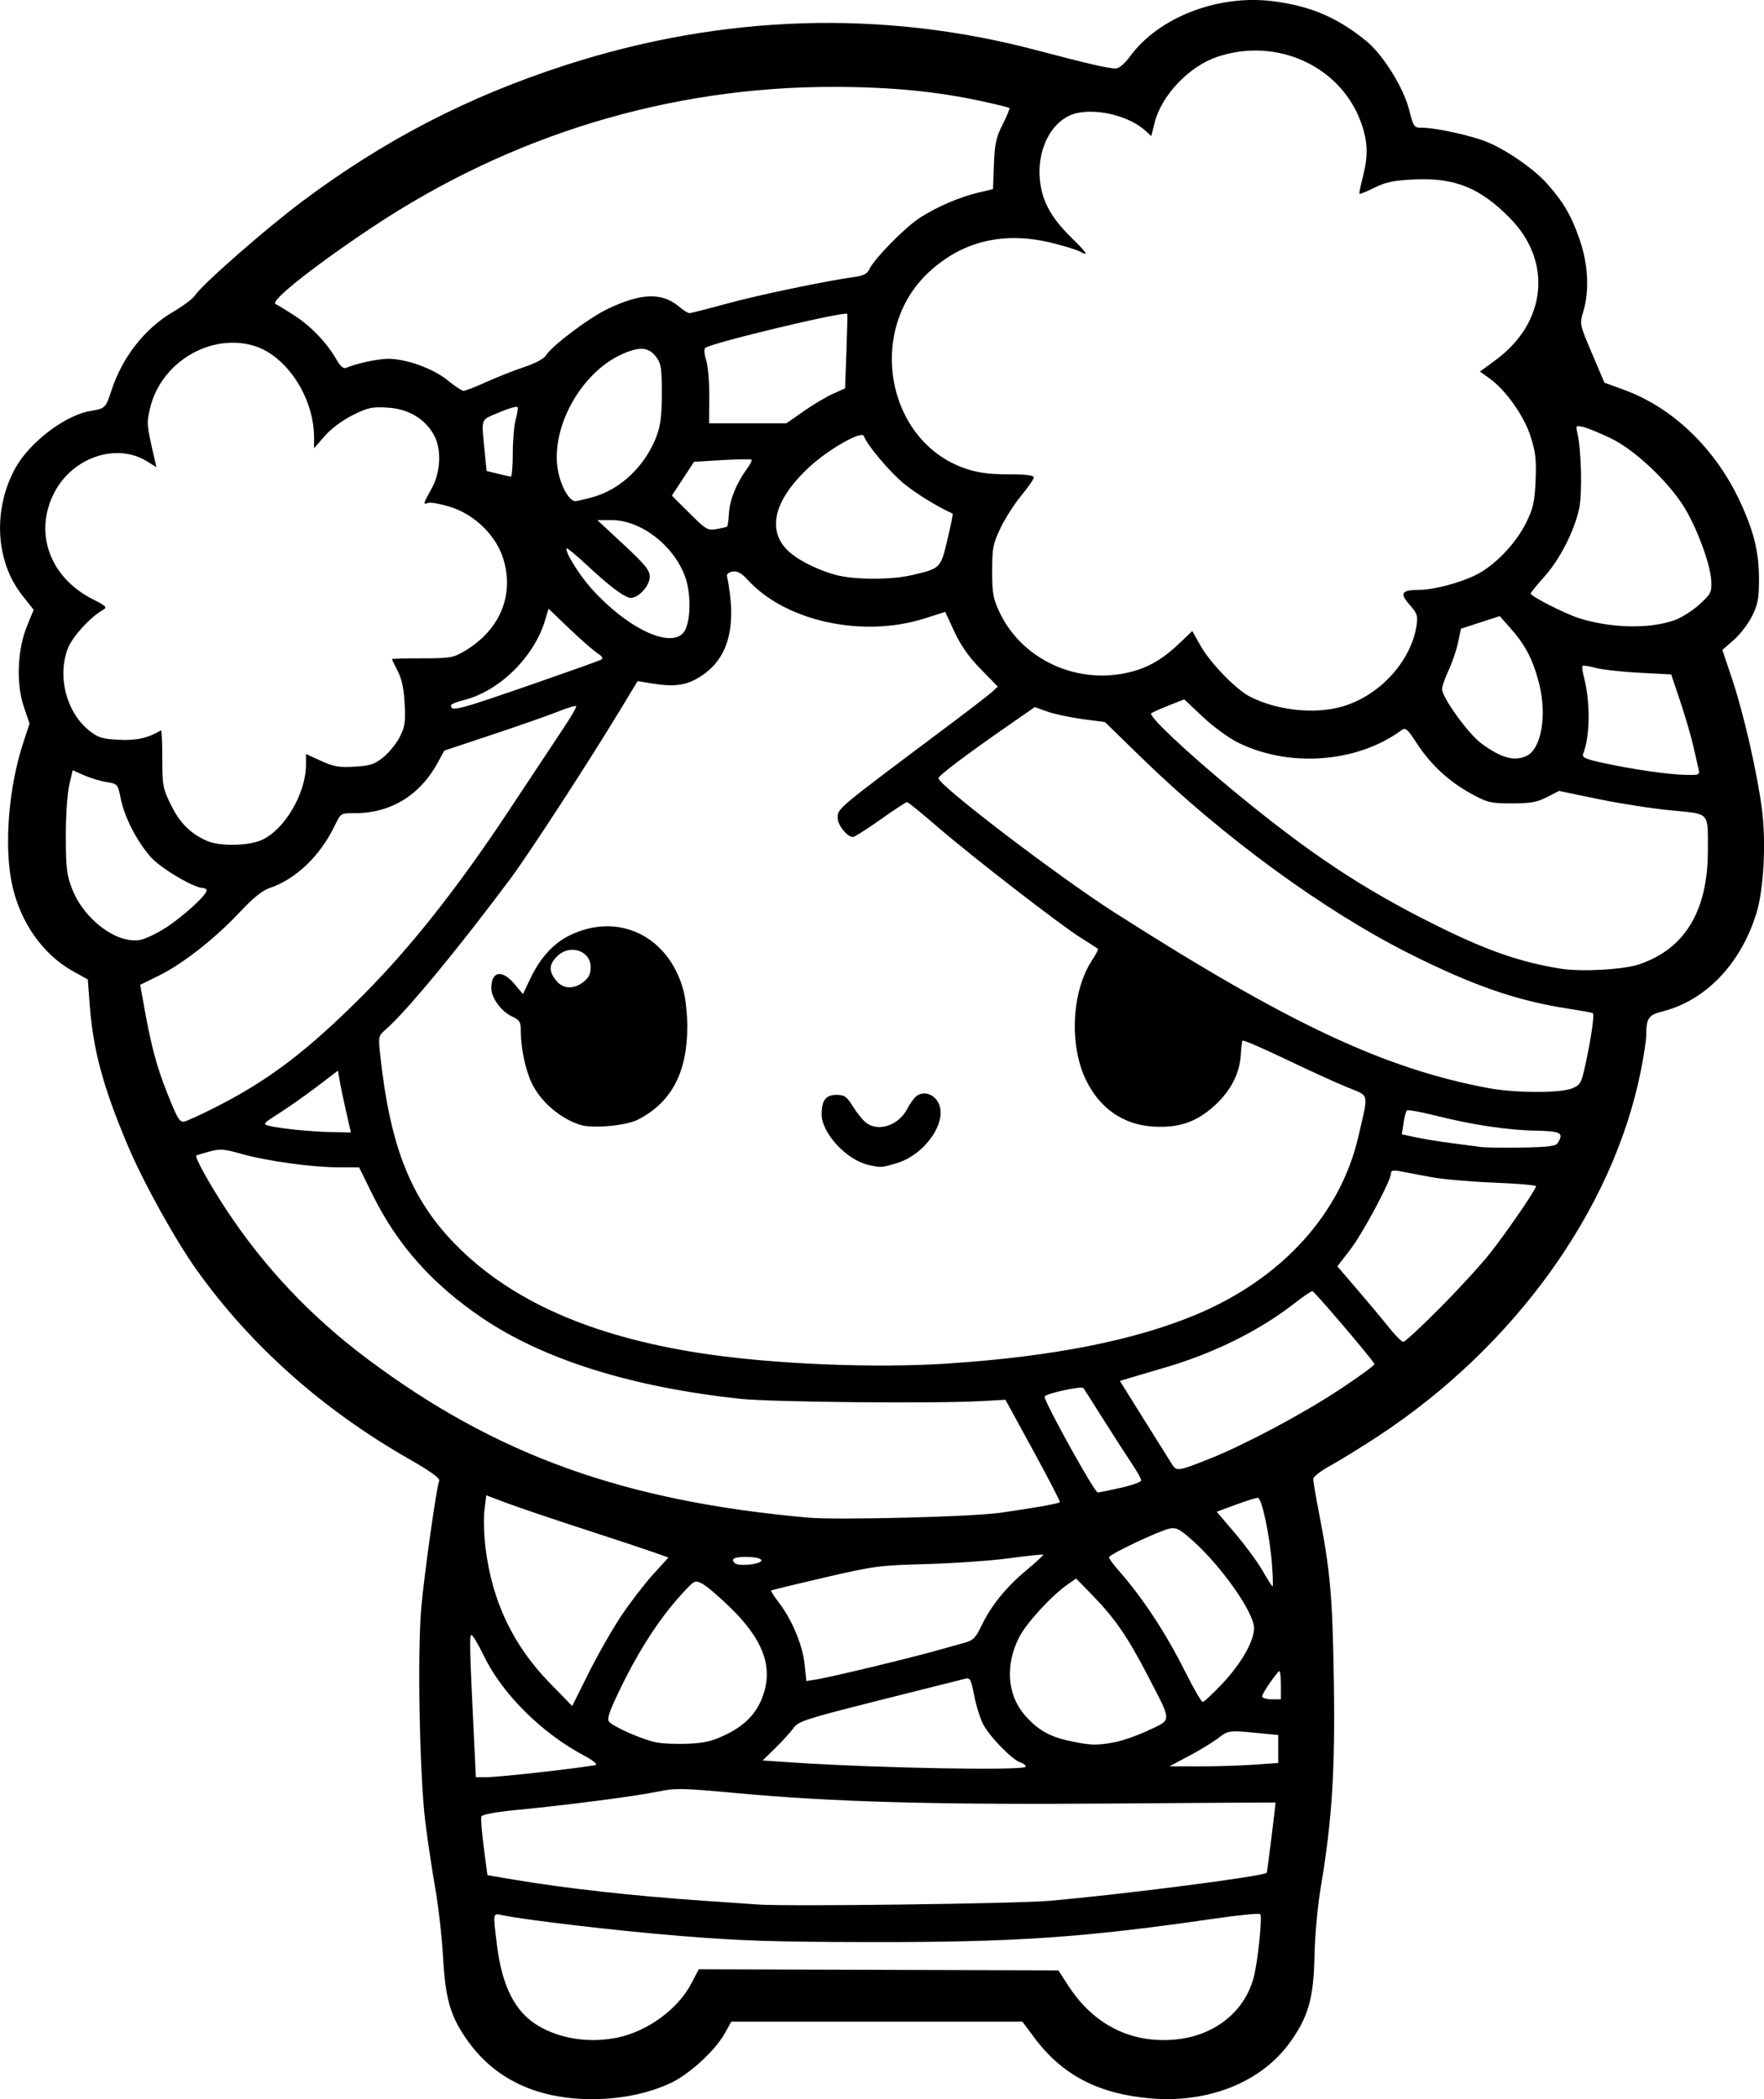 <?xml version="1.0" encoding="UTF-8" standalone="no"?>
<!-- Created with Inkscape (http://www.inkscape.org/) -->

<svg
   width="173.782mm"
   height="206.752mm"
   viewBox="0 0 173.782 206.752"
   version="1.1"
   id="svg1"
   xml:space="preserve"
   xmlns="http://www.w3.org/2000/svg"
   xmlns:svg="http://www.w3.org/2000/svg"><defs
     id="defs1" /><g
     id="layer1"
     transform="translate(-261.331,28.044)"><path
       style="fill:#000000"
       d="m 315.685,178.306 c -3.469,-0.739 -6.269,-2.538 -8.239,-5.293 -1.736,-2.428 -2.232,-4.095 -2.468,-8.293 -0.11,-1.965 -0.453,-5.001 -0.761,-6.747 -0.308,-1.746 -0.747,-4.663 -0.975,-6.482 -0.574,-4.578 -0.807,-16.707 -0.408,-21.191 0.302,-3.396 1.488,-11.792 1.769,-12.523 0.088,-0.229 -0.944,-0.965 -2.99,-2.132 -8.467,-4.831 -15.55,-11.126 -20.858,-18.539 -2.13,-2.974 -5.285,-8.659 -6.82,-12.29 -2.453,-5.801 -3.429,-9.412 -3.771,-13.95 l -0.184,-2.441 -1.488,-0.83 c -2.962,-1.652 -5.203,-4.865 -5.984,-8.575 -0.786,-3.735 -0.332,-9.479 1.093,-13.846 l 0.638,-1.953 -0.568,-1.683 c -0.765,-2.266 -0.629,-5.601 0.323,-7.927 l 0.654,-1.596 -1.142,-1.447 c -2.617,-3.314 -2.896,-8.408 -0.683,-12.473 1.395,-2.562 4.942,-5.266 7.432,-5.664 1.423,-0.228 1.502,-0.304 2.036,-1.963 1.06,-3.298 3.295,-6.16 6.083,-7.79 0.981,-0.574 1.957,-1.307 2.168,-1.63 0.703,-1.073 6.952,-6.55 10.535,-9.234 8.111,-6.075 16.407,-10.364 26.052,-13.47 15.434,-4.97 31.127,-5.459 46.318,-1.443 4.983,1.317 7.106,1.807 7.805,1.801 0.317,-0.003 0.878,-0.478 1.398,-1.186 2.852,-3.876 8.7,-6.13 14.109,-5.437 3.691,0.473 6.303,1.586 9.158,3.903 1.636,1.328 3.659,4.557 4.221,6.739 0.461,1.788 0.482,1.818 1.347,1.818 1.268,0 4.677,0.743 6.245,1.361 1.918,0.756 4.722,2.688 6.01,4.142 1.625,1.833 2.373,3.114 3.2,5.477 0.849,2.427 0.988,5.071 0.373,7.112 -0.373,1.239 -0.369,1.255 0.852,4.129 l 1.226,2.885 1.927,0.703 c 4.801,1.751 8.989,5.774 11.415,10.968 1.385,2.965 1.887,5.02 1.887,7.725 0,1.865 -0.111,2.448 -0.687,3.604 -0.378,0.758 -1.19,1.816 -1.805,2.351 l -1.118,0.972 0.988,2.949 c 1.107,3.303 2.433,9.096 2.905,12.693 0.434,3.306 0.188,7.978 -0.545,10.319 -1.568,5.011 -5.006,8.581 -9.306,9.662 -1.319,0.332 -1.535,0.659 -1.542,2.335 -0.002,0.486 -0.248,2.094 -0.546,3.572 -2.759,13.665 -12.475,27.139 -25.916,35.941 -1.673,1.096 -3.785,2.396 -4.693,2.89 -0.908,0.494 -1.652,1.077 -1.653,1.295 -10e-4,0.218 0.241,1.647 0.539,3.175 1.14,5.845 1.355,8.23 1.492,16.536 0.146,8.866 -0.16,13.78 -1.274,20.428 -0.326,1.948 -0.594,4.843 -0.63,6.824 -0.077,4.19 -0.625,6.084 -2.497,8.634 -2.798,3.811 -7.938,5.868 -13.527,5.415 -5.232,-0.424 -8.825,-2.286 -11.591,-6.007 l -1.159,-1.559 H 347.713 333.377 l -0.626,1.124 c -0.959,1.722 -3.459,4.024 -5.344,4.919 -3.257,1.548 -7.855,2.015 -11.722,1.191 z m 6.535,-5.681 c 2.945,-0.625 5.904,-2.804 7.219,-5.316 l 0.732,-1.398 17.714,0.056 17.714,0.056 0.995,1.531 c 2.486,3.827 6.163,5.674 10.502,5.278 3.854,-0.352 6.855,-2.726 7.747,-6.128 0.418,-1.596 0.868,-6.018 0.634,-6.225 -0.113,-0.1 -2.111,0.095 -4.439,0.433 -12.996,1.888 -19.731,2.346 -34.131,2.322 -9.267,-0.016 -12.702,-0.128 -18.521,-0.603 -6.239,-0.51 -14.952,-1.523 -17.536,-2.04 -0.994,-0.199 -0.963,-0.358 -0.559,2.937 0.503,4.098 1.8,6.621 4.096,7.967 2.214,1.297 5.089,1.712 7.834,1.13 z m 42.413,-13.451 c 7.255,-0.624 21.111,-2.408 21.494,-2.767 0.044,-0.041 0.863,-6.609 0.863,-6.919 0,-0.012 -7.233,0.032 -16.073,0.098 -17.483,0.13 -27.499,-0.147 -37.018,-1.025 -5.394,-0.497 -6.019,-0.509 -7.805,-0.141 -2.205,0.453 -8.763,1.305 -13.811,1.794 -2.17,0.21 -3.448,0.447 -3.527,0.653 -0.068,0.178 0.037,1.55 0.234,3.05 l 0.358,2.726 2.64,0.446 c 5.034,0.851 11.804,1.604 18.647,2.071 2.256,0.154 4.696,0.323 5.424,0.375 2.833,0.203 25.322,-0.083 28.575,-0.363 z m -49.639,-12.719 c 2.563,-0.296 4.823,-0.595 5.022,-0.665 0.206,-0.072 -0.306,-0.482 -1.191,-0.952 -4.148,-2.205 -8.03,-6.076 -9.83,-9.801 -0.541,-1.119 -1.088,-2.042 -1.217,-2.051 -0.218,-0.015 -0.187,1.236 0.27,10.633 l 0.164,3.373 h 1.061 c 0.583,0 3.158,-0.242 5.721,-0.538 z m 47.39,-0.502 c 0,-0.136 -0.239,-0.322 -0.53,-0.415 -0.812,-0.258 -3.051,-2.558 -3.67,-3.771 -0.304,-0.595 -0.702,-1.874 -0.886,-2.841 -0.294,-1.551 -0.397,-1.745 -0.865,-1.635 -0.292,0.069 -4.103,1.026 -8.469,2.128 -7.3,1.842 -7.98,2.062 -8.465,2.738 -0.29,0.404 -1.093,1.287 -1.785,1.963 l -1.258,1.228 2.976,0.198 c 8.434,0.561 22.952,0.819 22.952,0.407 z m 22.449,-0.19 2.422,-0.172 v -1.377 -1.377 l -2.051,-0.198 c -2.821,-0.272 -2.849,-0.268 -3.905,0.537 -0.516,0.393 -1.798,1.172 -2.849,1.73 l -1.911,1.014 2.936,0.007 c 1.615,0.004 4.026,-0.07 5.358,-0.165 z m -51.933,-2.992 c 2.015,-0.992 3.161,-2.285 3.721,-4.201 0.783,-2.676 -0.243,-5.246 -3.283,-8.225 -1.125,-1.103 -2.389,-2.183 -2.808,-2.4 -0.759,-0.393 -0.767,-0.389 -2.196,1.191 -2.039,2.255 -4.037,5.334 -5.787,8.921 -1.19,2.438 -1.448,3.182 -1.208,3.471 0.416,0.501 3.207,1.732 4.594,2.026 0.621,0.132 2.063,0.196 3.205,0.142 1.668,-0.078 2.409,-0.26 3.761,-0.926 z m 38.245,0.778 c 0.784,-0.148 2.297,-0.682 3.362,-1.187 2.299,-1.089 2.306,-0.716 -0.097,-5.356 -1.976,-3.817 -3.263,-5.687 -5.458,-7.933 l -1.61,-1.647 -0.826,0.578 c -1.617,1.131 -4.076,3.812 -4.79,5.221 -1.374,2.711 -1.173,5.627 0.525,7.611 1.251,1.461 2.42,2.144 4.419,2.578 2.083,0.452 2.694,0.471 4.474,0.135 z m -48.533,-12.564 c 0.887,-1.31 2.279,-3.112 3.092,-4.005 l 1.479,-1.623 -1.516,-0.537 c -0.834,-0.295 -3.957,-1.33 -6.94,-2.298 -2.983,-0.969 -6.339,-2.105 -7.457,-2.525 l -2.033,-0.764 -0.182,1.461 c -0.1,0.803 -0.045,2.529 0.122,3.836 0.669,5.22 2.722,9.503 6.325,13.197 l 2.199,2.255 1.649,-3.307 c 0.907,-1.819 2.375,-4.379 3.262,-5.689 z m 59.142,6.79 c 1.863,-1.975 3.12,-4.178 3.12,-5.468 0,-1.52 -3.178,-6.051 -6.04,-8.612 -1.262,-1.129 -1.621,-1.319 -2.256,-1.195 -1.017,0.199 -5.992,2.554 -5.992,2.835 0,0.123 0.395,0.671 0.877,1.217 2.421,2.74 4.687,6.18 6.648,10.091 0.811,1.617 1.578,2.941 1.705,2.941 0.127,0 0.998,-0.814 1.937,-1.809 z m 5.766,0.037 c 0,-0.829 -0.096,-1.395 -0.213,-1.257 -0.717,0.846 -1.639,2.243 -1.639,2.483 0,0.155 0.417,0.282 0.926,0.282 h 0.926 z m -40.217,-1.69 c 2.401,-0.58 5.199,-1.291 6.218,-1.579 1.019,-0.288 2.297,-0.645 2.841,-0.794 0.834,-0.227 1.093,-0.486 1.648,-1.649 0.951,-1.99 2.423,-3.813 4.424,-5.479 0.962,-0.801 1.712,-1.496 1.667,-1.544 -0.046,-0.048 -1.552,0.111 -3.347,0.352 -1.795,0.242 -5.467,0.499 -8.159,0.572 -4.631,0.125 -5.173,0.197 -10.054,1.33 -2.838,0.659 -5.197,1.233 -5.244,1.276 -0.046,0.043 0.311,0.595 0.794,1.228 1.28,1.677 2.31,4.158 2.506,6.041 l 0.172,1.646 1.084,-0.173 c 0.596,-0.095 3.048,-0.648 5.45,-1.228 z m 39.347,-9.965 c -0.219,-2.954 -1.005,-6.681 -1.411,-6.681 -0.184,0 -1.169,0.309 -2.188,0.687 l -1.853,0.687 1.818,2.135 c 1,1.174 2.214,2.826 2.697,3.671 0.483,0.845 0.926,1.539 0.983,1.544 0.057,0.004 0.036,-0.915 -0.048,-2.043 z M 335.856,125.926 c 0.978,-0.262 0.392,-0.628 -1.005,-0.628 -1.215,0 -1.56,0.188 -1.131,0.617 0.218,0.218 1.342,0.223 2.136,0.01 z m 24.014,-4.976 c 3.37,-0.48 5.732,-0.899 5.874,-1.041 0.054,-0.054 -1.129,-2.347 -2.631,-5.094 l -2.73,-4.995 -2.373,0.132 c -4.539,0.253 -20.615,0.104 -23.672,-0.22 -10.732,-1.136 -19.451,-3.864 -25.532,-7.989 -4.907,-3.328 -8.34,-7.188 -10.76,-12.098 l -1.337,-2.712 -2.021,-0.005 c -2.636,-0.007 -7.066,-0.62 -9.556,-1.323 -1.73,-0.488 -2.129,-0.518 -3.175,-0.234 -0.658,0.178 -1.237,0.356 -1.287,0.394 -0.183,0.143 1.318,2.85 2.967,5.351 3.741,5.674 8.352,10.543 13.94,14.72 12.64,9.447 25.234,13.975 43.376,15.593 2.865,0.256 16.121,-0.08 18.918,-0.478 z m 11.84,-2.451 c 1.128,-0.252 2.051,-0.583 2.051,-0.736 0,-0.153 -0.42,-0.901 -0.933,-1.663 -0.513,-0.762 -1.777,-2.725 -2.808,-4.362 -1.031,-1.637 -1.913,-3.018 -1.96,-3.07 -0.212,-0.231 -3.824,0.568 -3.824,0.846 0,0.565 4.919,9.43 5.237,9.438 0.103,0.002 1.11,-0.202 2.238,-0.454 z m 8.797,-2.874 c 3.463,-1.385 8.985,-4.317 12.655,-6.721 2.013,-1.318 3.62,-2.492 3.572,-2.609 -0.175,-0.425 -5.914,-7.164 -6.112,-7.178 -0.112,-0.007 -0.946,0.563 -1.852,1.269 -3.382,2.632 -7.901,4.868 -12.628,6.248 -1.382,0.404 -2.957,0.869 -3.499,1.033 l -0.986,0.299 2.396,3.836 c 1.318,2.11 2.562,4.097 2.766,4.415 0.424,0.661 0.632,0.628 3.688,-0.594 z m -25.665,-9.384 c 10.258,-0.681 18.348,-2.288 24.426,-4.852 8.366,-3.528 14.142,-9.891 15.884,-17.498 1.024,-4.472 1.161,-3.916 -1.204,-4.893 -1.136,-0.469 -3.879,-1.724 -6.097,-2.788 -2.218,-1.064 -4.072,-1.855 -4.121,-1.757 -0.049,0.098 -0.12,0.714 -0.159,1.369 -0.108,1.861 -0.984,3.562 -2.591,5.031 -1.788,1.634 -3.589,2.236 -6.144,2.053 -2.877,-0.207 -5.159,-1.801 -6.5,-4.541 -1.7,-3.475 -1.435,-8.79 0.591,-11.852 0.371,-0.561 0.627,-1.059 0.57,-1.108 -0.058,-0.049 -0.819,-0.539 -1.692,-1.09 -2.146,-1.354 -10.735,-8.004 -14.159,-10.962 -1.526,-1.319 -2.858,-2.398 -2.959,-2.399 -0.101,-8.71e-4 -1.278,0.772 -2.614,1.718 -1.336,0.946 -2.556,1.72 -2.709,1.72 -0.556,0 -1.504,-1.165 -1.504,-1.849 0,-0.982 -0.299,-0.732 10.848,-9.082 2.11,-1.581 4.081,-3.1 4.38,-3.377 l 0.543,-0.503 -1.689,-1.731 c -1.174,-1.203 -1.963,-2.325 -2.589,-3.68 l -0.901,-1.949 -2.054,0.652 c -6.076,1.929 -13.661,0.28 -17.38,-3.78 -0.629,-0.687 -1.037,-0.917 -1.501,-0.846 -0.351,0.053 -0.607,0.245 -0.57,0.426 1.029,4.999 0.162,8.2 -2.699,9.969 -1.373,0.849 -2.532,0.99 -4.91,0.595 l -1.191,-0.197 -1.969,3.245 c -3.03,4.993 -8.801,13.853 -10.558,16.209 -5.204,6.981 -10.318,13.159 -12.329,14.892 -0.661,0.57 -0.691,0.697 -0.527,2.249 0.973,9.239 3.034,14.436 7.524,18.976 5.402,5.461 13.216,8.923 23.928,10.599 7.009,1.097 17.229,1.526 24.623,1.035 z m -8.007,-19.566 c -2.14,-0.508 -4.56,-3.141 -4.56,-4.963 0,-1.389 0.405,-1.922 1.461,-1.922 0.789,0 1.008,0.153 1.609,1.124 0.382,0.618 0.949,1.33 1.26,1.582 1.231,0.996 3.27,0.316 4.135,-1.38 0.293,-0.574 0.751,-1.161 1.018,-1.304 0.717,-0.384 1.601,-0.052 2.02,0.76 0.951,1.838 -1.315,5.115 -4.111,5.945 -1.531,0.455 -1.571,0.457 -2.833,0.158 z m -28.374,-3.941 c -1.978,-0.648 -3.859,-2.271 -4.74,-4.091 -0.618,-1.278 -1.079,-3.437 -1.079,-5.057 0,-1.003 -0.086,-1.146 -0.928,-1.548 -1.007,-0.48 -1.98,-1.827 -1.982,-2.743 -0.003,-1.698 1.051,-1.891 2.287,-0.419 l 0.832,0.991 0.708,-1.495 c 0.982,-2.074 2.292,-3.512 3.918,-4.302 4.795,-2.329 9.763,0.096 11.192,5.464 0.204,0.766 0.371,2.345 0.371,3.509 0,4.545 -1.555,7.486 -4.858,9.185 -1.182,0.608 -4.51,0.902 -5.721,0.506 z m 0.363,-14.075 c 0.507,-0.399 0.697,-0.792 0.697,-1.44 0,-1.656 -2.066,-2.319 -3.319,-1.066 -0.793,0.793 -0.821,1.442 -0.101,2.358 0.675,0.858 1.748,0.916 2.723,0.149 z m 84.382,32.1 c 1.839,-1.855 4.049,-4.266 4.91,-5.358 1.649,-2.09 4.538,-6.302 4.538,-6.616 0,-0.102 -1.875,-0.26 -4.167,-0.352 -2.292,-0.092 -5.06,-0.335 -6.152,-0.54 -1.091,-0.205 -2.431,-0.458 -2.977,-0.563 -0.776,-0.149 -0.992,-0.108 -0.992,0.191 0,0.718 -2.776,5.903 -4.031,7.529 l -1.253,1.623 2.005,2.34 c 1.103,1.287 2.5,2.959 3.105,3.717 0.605,0.757 1.228,1.382 1.385,1.389 0.156,0.007 1.789,-1.506 3.629,-3.361 z M 414.785,84.54 c 0.638,-1.009 0.337,-1.176 -2.199,-1.226 -2.794,-0.055 -6.345,-0.595 -9.985,-1.518 -1.382,-0.351 -2.588,-0.558 -2.678,-0.461 -0.09,0.097 -0.238,0.663 -0.327,1.259 l -0.163,1.083 1.386,0.296 c 0.762,0.163 2.338,0.419 3.502,0.569 1.164,0.15 2.474,0.322 2.91,0.382 0.437,0.06 2.26,0.085 4.052,0.055 2.517,-0.042 3.314,-0.141 3.502,-0.438 z M 295.431,81.444 c -0.257,-1.128 -0.544,-2.498 -0.637,-3.045 l -0.169,-0.995 -2.064,1.571 c -1.135,0.864 -2.818,2.048 -3.74,2.631 -1.564,0.989 -1.631,1.071 -1.01,1.227 1.1,0.276 4.204,0.589 6.207,0.626 l 1.881,0.035 z m -12.653,-0.545 c 5.099,-2.605 8.871,-5.481 14.269,-10.882 4.709,-4.711 9.384,-10.625 14.445,-18.273 2.263,-3.42 4.701,-7.098 5.418,-8.173 0.717,-1.076 1.249,-2.01 1.182,-2.076 -0.066,-0.066 -0.873,0.18 -1.793,0.548 -0.92,0.368 -3.815,1.383 -6.435,2.255 l -4.763,1.586 -0.661,1.213 c -1.754,3.217 -4.683,4.979 -8.228,4.952 -1.308,-0.01 -1.312,-0.007 -1.926,1.266 -1.431,2.967 -3.853,5.267 -6.445,6.123 -0.656,0.217 -1.607,0.987 -2.814,2.279 -2.436,2.609 -5.65,5.144 -7.981,6.295 l -1.906,0.942 0.466,2.574 c 0.625,3.452 1.191,5.55 2.143,7.946 1.031,2.595 1.237,2.962 1.665,2.962 0.195,0 1.709,-0.692 3.364,-1.537 z m 133.425,-1.743 c 0.818,-0.342 0.917,-0.516 1.309,-2.315 0.593,-2.719 0.916,-4.987 0.727,-5.101 -0.088,-0.053 -1.112,-0.241 -2.276,-0.417 -5.124,-0.778 -9.45,-2.267 -15.721,-5.412 -8.484,-4.255 -18.485,-11.565 -26.48,-19.355 l -3.572,-3.48 -2.206,-0.294 c -1.214,-0.161 -2.77,-0.494 -3.459,-0.738 l -1.253,-0.445 -2.626,1.823 c -4.162,2.889 -6.86,4.927 -6.86,5.18 0,0.687 11.794,9.683 17.33,13.218 17.194,10.979 26.641,15.41 36.909,17.314 2.567,0.476 7.062,0.488 8.178,0.021 z M 422.841,66.925 c 4.507,-1.538 6.752,-5.283 6.743,-11.251 -0.006,-3.806 0.254,-3.529 -3.654,-3.906 -1.844,-0.178 -5.076,-0.681 -7.181,-1.118 l -3.827,-0.795 -1.2,0.614 c -0.977,0.5 -1.617,0.614 -3.449,0.613 -2.061,-4.83e-4 -2.389,-0.077 -3.933,-0.913 -2.214,-1.2 -4.012,-2.847 -5.381,-4.928 -1.055,-1.605 -1.14,-1.672 -1.654,-1.299 -4.354,3.158 -11.047,3.631 -16.045,1.134 -0.899,-0.449 -2.451,-1.587 -3.45,-2.529 l -1.815,-1.712 -1.522,0.602 c -0.837,0.331 -1.615,0.682 -1.729,0.78 -0.292,0.252 3.493,3.819 8.012,7.551 7.536,6.223 12.732,9.679 19.976,13.285 5.044,2.511 8.278,3.642 12.303,4.301 2.055,0.336 6.238,0.107 7.805,-0.427 z m -145.161,-3.609 c 1.698,-1.099 4.006,-3.205 4.006,-3.656 0,-0.134 -0.163,-0.244 -0.361,-0.244 -0.884,0 -4.178,-1.95 -5.14,-3.044 -1.372,-1.559 -2.579,-3.9 -2.95,-5.722 -0.301,-1.478 -0.312,-1.491 -1.405,-1.666 -0.606,-0.097 -1.606,-0.399 -2.222,-0.672 l -1.121,-0.496 -0.342,1.5 c -0.193,0.848 -0.337,3.053 -0.33,5.072 0.011,3.106 0.093,3.778 0.633,5.151 1.166,2.965 4.323,5.349 6.625,5.004 0.509,-0.076 1.683,-0.629 2.609,-1.228 z m 9.44,-8.63 c 2.267,-1.03 4.355,-4.593 4.355,-7.431 V 46.217 l 1.476,0.676 c 1.238,0.567 1.768,0.659 3.292,0.573 1.539,-0.087 1.971,-0.225 2.824,-0.904 0.554,-0.441 1.283,-1.33 1.621,-1.977 0.529,-1.013 0.599,-1.467 0.509,-3.292 -0.074,-1.494 -0.274,-2.444 -0.68,-3.231 -0.316,-0.613 -0.575,-1.148 -0.575,-1.191 0,-0.042 1.339,-0.077 2.977,-0.077 2.75,0 3.067,-0.054 4.167,-0.705 3.498,-2.071 4.941,-5.519 3.818,-9.121 -0.714,-2.291 -2.827,-4.348 -5.227,-5.09 -0.971,-0.3 -1.945,-0.477 -2.163,-0.393 -0.535,0.205 -0.51,0.1 0.328,-1.393 0.93,-1.656 1.011,-3.982 0.187,-5.387 -0.912,-1.557 -2.5,-2.475 -4.499,-2.603 -1.524,-0.097 -1.922,-0.013 -3.42,0.725 -1.029,0.507 -2.117,1.314 -2.768,2.053 l -1.072,1.218 v -1.04 c 0,-4.006 -2.77,-8.172 -6.037,-9.08 -4.326,-1.202 -9.132,1.771 -10.139,6.271 -0.326,1.455 -0.32,1.512 0.498,5.077 l 0.147,0.641 -0.947,-0.586 c -2.991,-1.849 -7.321,-0.378 -9.114,3.096 -2.04,3.952 -0.45,8.35 3.795,10.498 1.321,0.668 1.448,0.798 1.018,1.041 -1.267,0.718 -3.039,2.658 -3.479,3.808 -1.059,2.772 -0.133,6.313 2.119,8.096 0.873,0.691 1.273,0.814 2.922,0.898 1.732,0.087 2.876,-0.171 4.136,-0.934 0.073,-0.044 0.132,1.202 0.132,2.769 0,2.681 0.051,2.952 0.862,4.6 0.875,1.778 1.927,2.819 3.568,3.533 1.246,0.541 4.072,0.488 5.37,-0.102 z m 141.547,-6.977 c -0.076,-0.327 -0.313,-1.369 -0.528,-2.315 -0.215,-0.946 -0.79,-2.91 -1.28,-4.366 l -0.889,-2.646 -3.152,-0.167 c -1.734,-0.092 -3.67,-0.308 -4.303,-0.48 -0.633,-0.173 -1.207,-0.258 -1.274,-0.191 -0.068,0.068 -0.004,0.581 0.141,1.142 0.637,2.458 0.598,5.784 -0.088,7.526 -0.136,0.346 0.229,0.508 2.029,0.898 2.907,0.631 6.364,1.128 8.087,1.164 1.316,0.027 1.386,-0.004 1.257,-0.566 z M 411.702,46.416 c 1.487,-0.677 2.063,-4.047 1.235,-7.217 -0.612,-2.341 -1.332,-3.715 -2.839,-5.412 l -1.021,-1.15 -1.909,0.62 -1.909,0.62 -0.276,1.327 c -0.152,0.73 -0.571,1.964 -0.932,2.743 -0.361,0.778 -0.656,1.617 -0.656,1.864 0,0.846 2.614,4.457 3.903,5.393 1.945,1.412 3.206,1.759 4.404,1.213 z m -97.075,-7.366 c 3.056,-1.06 5.714,-2.011 5.908,-2.113 0.257,-0.136 0.16,-0.312 -0.36,-0.652 -0.391,-0.256 -1.633,-1.346 -2.758,-2.421 l -2.046,-1.955 -0.335,1.121 c -1.088,3.643 -4.497,6.993 -8.016,7.879 -0.69,0.174 -1.255,0.401 -1.255,0.505 0,0.671 0.516,0.533 8.864,-2.362 z m 78.996,2.477 c 3.647,-1.083 6.713,-4.438 7.257,-7.944 0.152,-0.977 0.078,-1.199 -0.689,-2.072 -0.999,-1.138 -0.791,-1.453 0.965,-1.459 1.411,-0.005 3.903,-0.659 5.546,-1.455 1.823,-0.883 3.959,-3.091 4.963,-5.13 0.715,-1.453 0.852,-2.059 0.945,-4.178 0.09,-2.06 0.006,-2.797 -0.498,-4.366 -0.659,-2.049 -2.454,-4.569 -4.075,-5.723 l -0.909,-0.647 1.567,-1.153 c 4.997,-3.679 5.597,-9.693 1.392,-13.96 -2.938,-2.982 -5.435,-3.995 -9.389,-3.81 -2.073,0.097 -2.832,0.252 -3.959,0.81 -0.767,0.379 -1.431,0.653 -1.476,0.608 -0.045,-0.045 0.099,-0.779 0.321,-1.631 0.538,-2.065 0.508,-3.431 -0.114,-5.238 -1.944,-5.651 -8.285,-8.611 -14.203,-6.631 -2.804,0.939 -5.528,3.812 -6.202,6.542 l -0.314,1.27 -0.561,-0.513 c -1.524,-1.394 -4.478,-2.187 -6.636,-1.782 -2.351,0.441 -4.004,3.194 -3.799,6.327 0.144,2.207 1.032,3.914 3.082,5.929 1.656,1.627 1.83,1.92 0.824,1.382 -0.28,-0.15 -1.433,-0.505 -2.562,-0.79 -4.791,-1.207 -8.891,-0.26 -12.238,2.827 -6.241,5.757 -4.181,16.763 3.627,19.38 1.209,0.405 2.314,0.551 4.167,0.551 1.723,0 2.522,0.096 2.522,0.304 0,0.167 -0.553,0.971 -1.229,1.786 -0.676,0.815 -1.599,2.256 -2.051,3.202 -0.741,1.55 -0.822,1.967 -0.822,4.233 0,2.173 0.096,2.718 0.709,4.026 2.224,4.746 7.764,7.261 12.994,5.899 1.777,-0.463 3.169,-1.292 4.815,-2.87 l 1.194,-1.144 0.833,1.476 c 0.924,1.637 3.459,4.26 4.788,4.954 2.673,1.396 6.472,1.804 9.213,0.99 z m -65.002,-7.215 c 0.764,-0.844 0.859,-3.829 0.179,-5.626 -1.173,-3.101 -4.383,-5.525 -7.295,-5.51 l -1.323,0.007 2.58,2.4 c 2.138,1.989 2.58,2.533 2.58,3.18 0,0.86 -1.085,2.078 -1.851,2.078 -0.59,0 -2.078,-1.107 -4.367,-3.248 -1.019,-0.953 -1.901,-1.685 -1.961,-1.625 -0.239,0.238 1.179,2.549 2.415,3.936 3.423,3.84 7.679,5.915 9.042,4.409 z m 97.607,-1.245 c 0.687,-0.234 1.81,-0.933 2.495,-1.554 1.161,-1.051 1.243,-1.21 1.195,-2.319 -0.065,-1.484 -1.142,-4.557 -2.389,-6.815 -1.436,-2.599 -4.986,-6.038 -7.467,-7.234 -1.091,-0.526 -2.329,-1.036 -2.75,-1.135 -0.735,-0.172 -0.759,-0.148 -0.585,0.587 0.394,1.671 0.494,5.993 0.172,7.471 -0.48,2.205 -1.911,4.997 -3.434,6.698 -0.737,0.824 -1.341,1.562 -1.341,1.641 0,0.267 3.299,1.958 4.7,2.41 3.115,1.005 6.892,1.105 9.403,0.249 z m -75.063,-4.466 c 2.839,-0.67 2.826,-0.657 3.501,-3.494 0.331,-1.39 0.565,-2.544 0.521,-2.564 -1.519,-0.687 -3.512,-1.908 -4.753,-2.912 -1.409,-1.139 -3.67,-3.812 -4.002,-4.73 -0.201,-0.556 -3.413,1.259 -5.321,3.008 -3.721,3.41 -4.363,6.595 -1.742,8.643 1.008,0.788 2.76,1.615 4.294,2.028 1.817,0.489 5.471,0.499 7.501,0.02 z m -18.193,-4.786 c 0.05,-0.043 0.132,-0.672 0.182,-1.398 0.091,-1.314 0.762,-2.934 1.795,-4.33 0.298,-0.403 0.486,-0.788 0.418,-0.856 -0.068,-0.068 -1.369,-0.049 -2.892,0.042 l -2.768,0.166 -1.094,1.666 -1.094,1.666 1.74,1.731 c 1.643,1.635 1.792,1.722 2.681,1.562 0.518,-0.093 0.982,-0.205 1.032,-0.247 z M 319.768,20.904 c 2.747,-0.771 5.175,-3.112 6.261,-6.036 0.378,-1.019 0.503,-2.056 0.503,-4.18 0,-2.455 -0.073,-2.922 -0.555,-3.572 -0.738,-0.994 -1.652,-1.059 -3.432,-0.244 -4.095,1.875 -7.079,7.436 -6.216,11.585 0.311,1.495 1.11,2.86 1.673,2.86 0.162,0 0.957,-0.186 1.767,-0.413 z m -7.919,-4.283 c 8.2e-4,-1.273 0.127,-2.769 0.281,-3.323 0.154,-0.554 0.243,-1.111 0.197,-1.237 -0.046,-0.126 -0.857,0.102 -1.803,0.507 -1.923,0.823 -1.778,0.416 -1.427,4.022 l 0.171,1.755 1.091,0.263 c 0.6,0.145 1.18,0.278 1.29,0.295 0.109,0.017 0.199,-1.01 0.2,-2.283 z m 28.671,-4.172 c 0.941,-0.658 2.241,-1.43 2.888,-1.717 l 1.178,-0.521 0.131,-3.641 c 0.072,-2.003 0.111,-3.667 0.086,-3.699 -0.227,-0.3 -13.528,2.89 -14.001,3.357 -0.126,0.125 -0.083,0.662 0.098,1.21 0.179,0.542 0.317,2.16 0.307,3.596 l -0.018,2.611 h 3.81 3.81 z m -31.286,-2.865 c 1.073,-0.487 2.761,-1.154 3.751,-1.481 1.044,-0.345 1.933,-0.817 2.117,-1.122 0.576,-0.956 4.254,-3.726 6.137,-4.62 3.269,-1.553 5.31,-1.616 6.975,-0.215 0.426,0.358 0.894,0.651 1.04,0.651 0.146,0 1.782,-0.415 3.634,-0.923 3.118,-0.855 9.731,-2.238 12.589,-2.634 0.903,-0.125 1.289,-0.321 1.49,-0.753 0.482,-1.042 3.548,-4.165 5.003,-5.096 1.696,-1.085 3.959,-2.051 5.824,-2.487 l 1.364,-0.319 0.091,-2.427 c 0.077,-2.048 0.212,-2.665 0.862,-3.949 0.424,-0.837 0.722,-1.566 0.661,-1.62 -0.06,-0.054 -1.265,-0.349 -2.677,-0.657 -4.476,-0.974 -9.01,-1.413 -14.631,-1.419 -16.214,-0.015 -31.825,4.739 -45.513,13.859 -5.778,3.85 -10.081,7.273 -9.469,7.531 0.174,0.073 1.012,0.583 1.861,1.132 1.632,1.055 3.182,2.678 4.13,4.325 0.394,0.684 0.695,0.94 0.968,0.823 1.016,-0.434 3.131,-0.889 4.131,-0.889 1.775,0 4.431,0.957 5.842,2.105 0.7,0.569 1.406,1.043 1.57,1.052 0.164,0.009 1.176,-0.382 2.249,-0.869 z"
       id="path77" /></g></svg>

